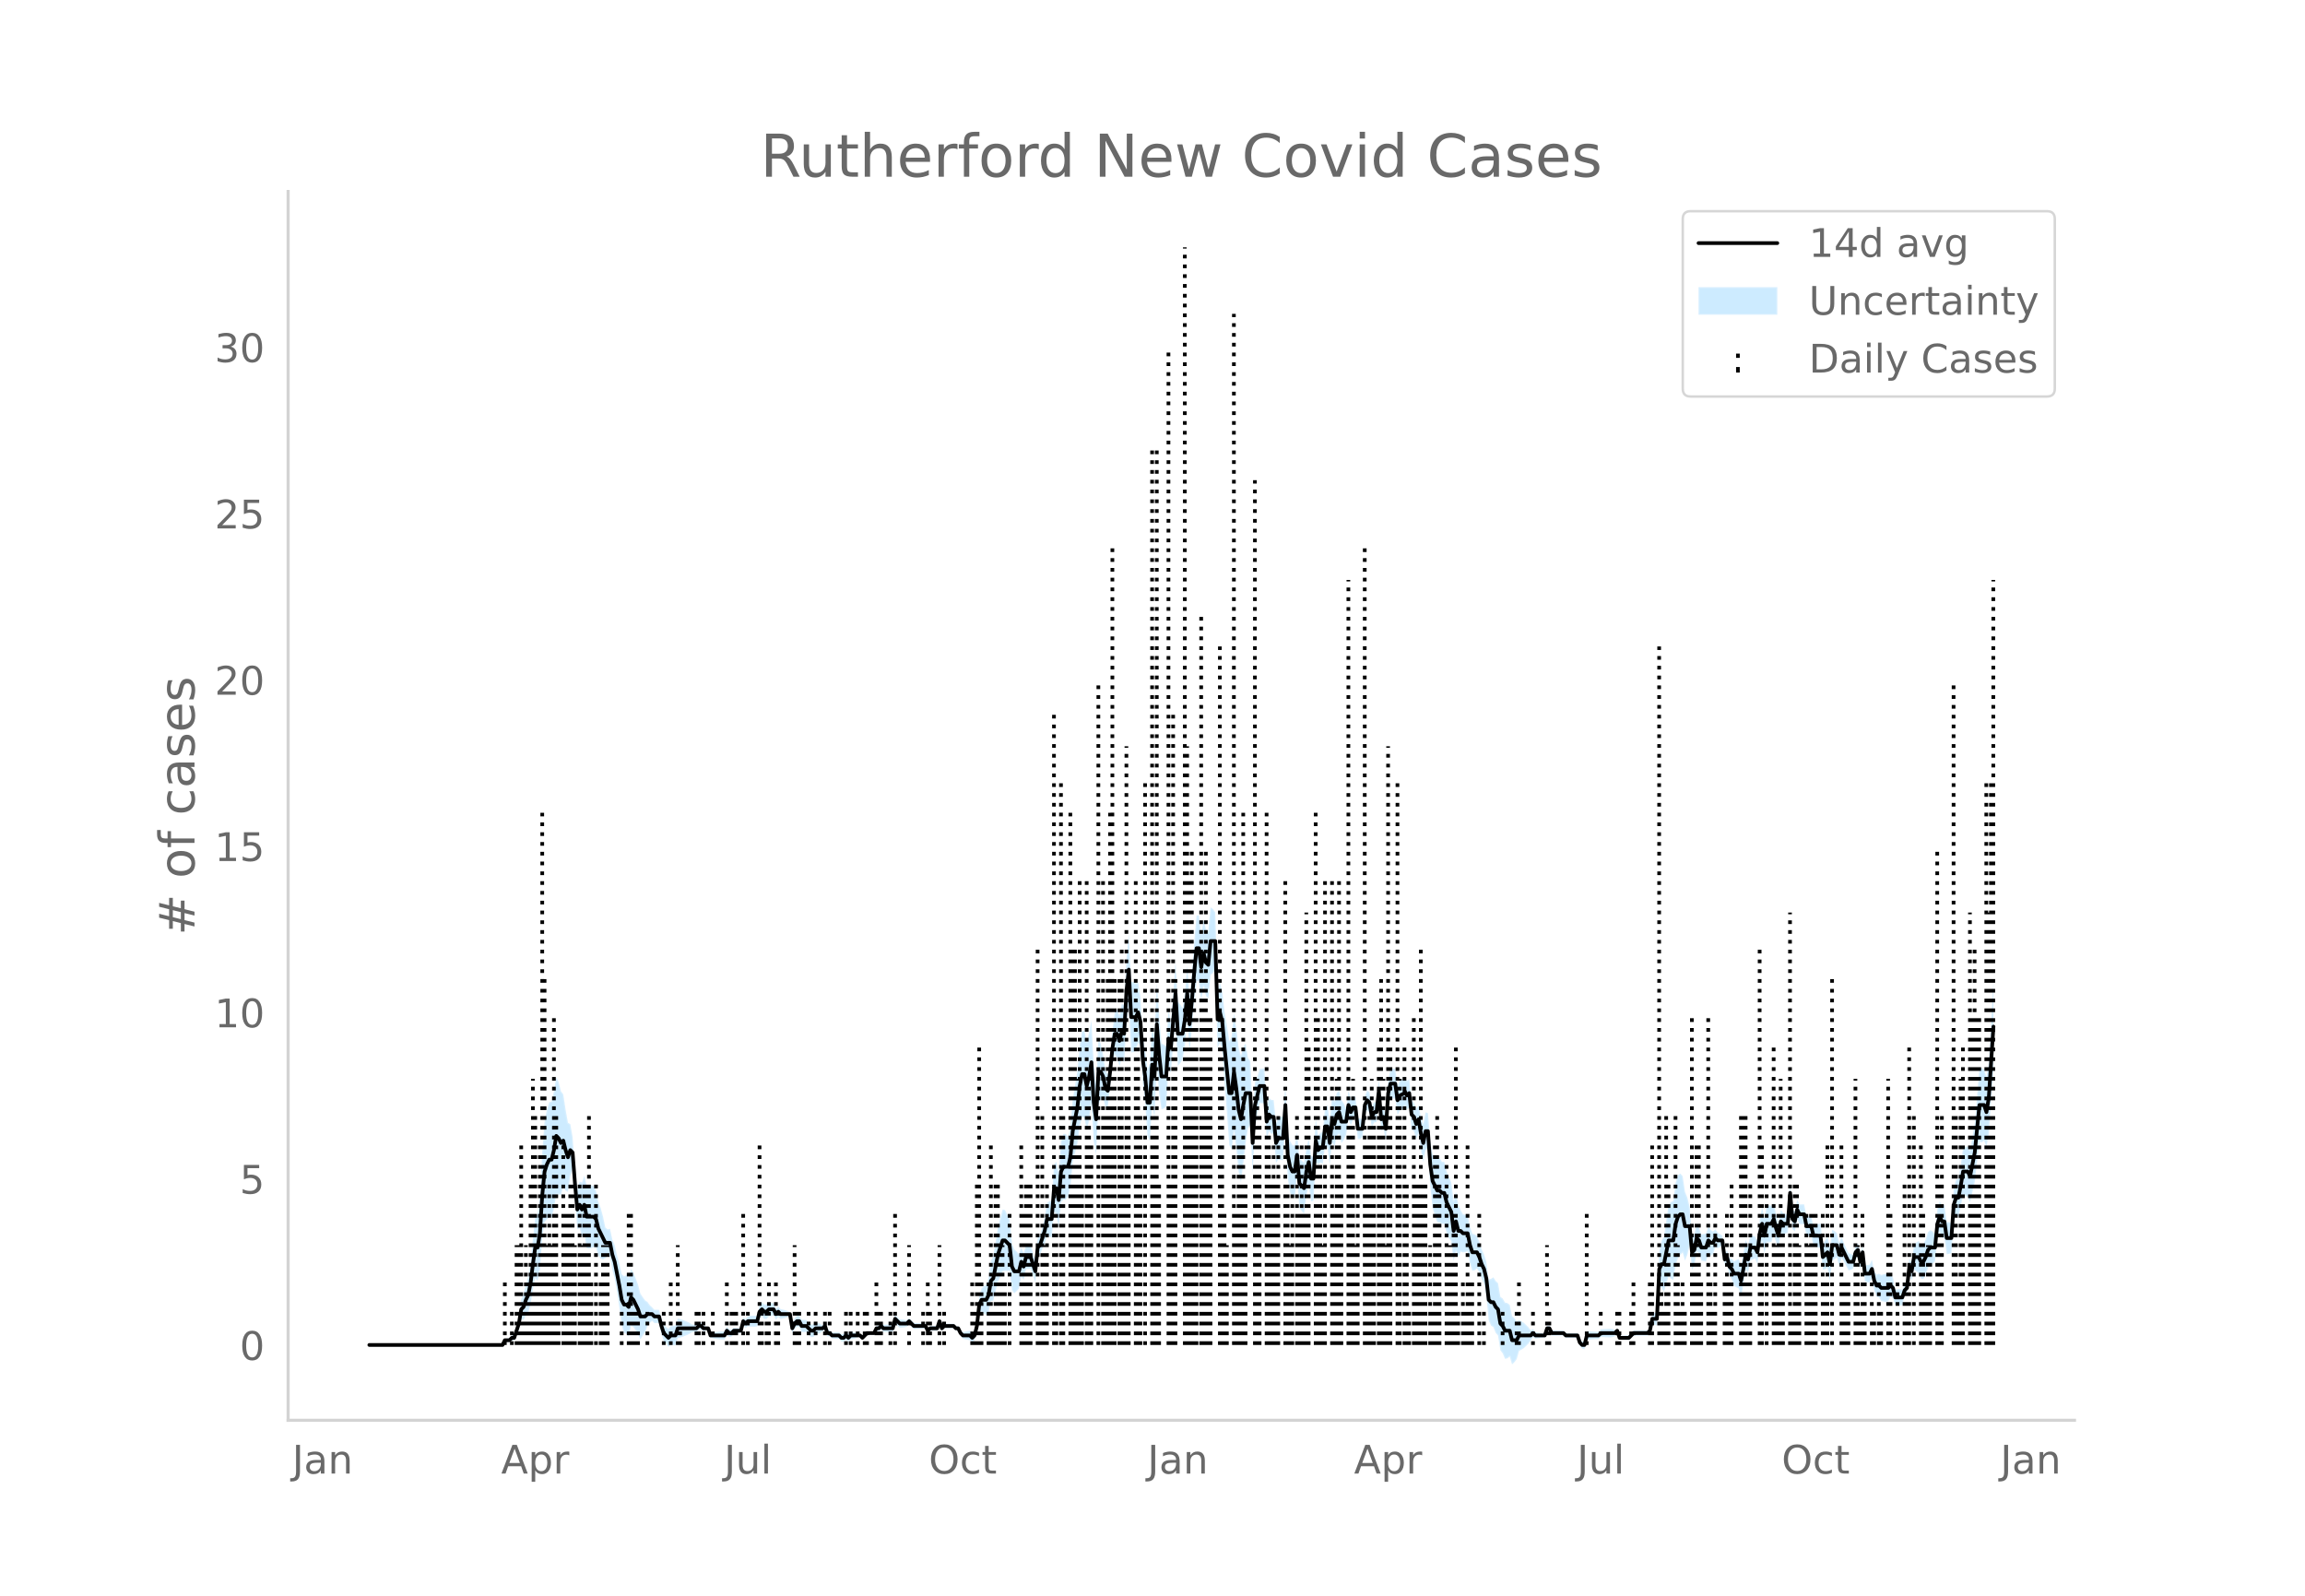 <svg height="864" viewBox="0 0 936 648" width="1248" xmlns="http://www.w3.org/2000/svg" xmlns:xlink="http://www.w3.org/1999/xlink"><defs><style>*{stroke-linecap:butt;stroke-linejoin:round}</style></defs><g id="figure_1"><path d="M0 648h936V0H0z" style="fill:#fff" id="patch_1"/><g id="axes_1"><path d="M117 576.72h725.4V77.76H117z" style="fill:none" id="patch_2"/><g id="PolyCollection_1"><defs><path d="M150.922-101.853H204.057l.95-1.413.948.185.95.12.948-.742.949.144.949-2.33.948-2.04.95-4.198.948.107.949-1.8.949-.994.949-3.628.949-5.922.948-4.74.95 1.272.948-4.455.949-12.722.949-6.774.949-1.105.949-.88.948.233.95-3.606.948-5.835.949.086.949.067.949-3.2.949 1.476.948.52.95-6.381.948-3.313.949 11.64.949 13.16.949-.376.949 3.368.948-1.052.95 5.825.948.176.949-.177.949-.397.949.068.949 3.248.948 1.342.95.348.948-.568.949-.802.949.27.949 5.27.949 3.555.948 5.519.95 6.176.948 7.36.949 3.009.949.412.949 1.004.949-4.243.948.484.95 1.427.948 1.402.949 2.132.949-1.434.949-1.311.949-2.55.948-1.325.95-.863.948.893.949.024.949-.024.949 4.228.949 3.076.948 1.115.95 1.228.948-.85.949.2.949.111.949-2.999.949-.23.948-.297.95-.386.948-.349.949-.456.949-.652.949-.08.948.02.95-.965.948-.202.95.775.948-.277.949-.534.949 3.428.948.277.95.19.948.135.949.095.949.062.949.032.949-1.968.948.92.95-.167.948-1.166.949-.089.949-.101.949-.118.949-3.195.948 1.184.95-.71.948.144.949.056.949-.028.949-.113.949-3.389.948-.63.95.989h.948l.949-.989.949-.17.949-.349.949 1.855.948-1.142.95.82.948-.18.949-.23.949-.303.949-.455.949 6.906.948-1.692.95-.864.948.061.949 2.056.949.021.949-.08.949 1.077.948.996.95.021.948-1.111.949-.238.949-.366.949-.6.949-.975.948 3.021.95-.068.948.916.949.111.949.045.949-.015.949 1.093.948.123.95-.946.948.964.949-1.065.949-.141.949-.194.949-.613.948-.079.95.902.948-.965.949-.859.949.081.949.065h.949l.948-1.661.95.207.948-.756.949 1.035.949.036.949.005.948-.025.95-.059.948-3.595.95 1.02.948.94.949-.073.949-.13.948-.204.95-.924.948.918.949.965.949-.059.949-.066.949-.074.948-.085.95-.098.948 1.997.949-.988.949.031.949.01.949-.01.948-2.784.95 2.753.948-1.028h3.796l.948.973.95.003.948 2.073.949 1.287.949.232.949.177.949.136.948.918.95-.912.948-3.86.949-7.164.949-.654.949.888.949.668.948-1.227.95-4.575.948-.124.949-3.835.949-3.722.949-2.034.949-2.31.948-.211.95.086.948-.117.949 7.923.949 1.222.949-.86.949-1.067.948-4.994.95 1.472.948-4.363.949-.118.949-.006.949 2.822.949 2.61.948-10 .95-1.09.948-2.48.949-1.92.949-3.611.949.686.949.304.948-10.462.95 1.104.948 5.173.949-10.243.949-.994.949.024.949-1.088.948-3.939.95-9.908.948-3.997.949-3.923.949-6.98.949-3.564.948.132.95 4.966.948-3.933.95-6.66.948 15.224.949 5.473.949-20.459.948-1.978.95-.516.948 3.402.95-.033.948-8.155.949-8.62.949-4.206.948 1.183.95 3.392.948-3.056.949 1.546.949-15.722.949-7.648.949 19.307.948-.177.95-.546.948-3.305.949 1.532.949 14.778.949 8.124.949 13.518.948 2.113.95-15.119.948 5.364.949-21.145.949 11.597.949 6.36.949-.403.948-.674.95-16.192.948 2.49.949-11.45.949-8.048.949 16.515.949-1.006.948-1.503.95-5.636.948-10.093.949 12.541.949-9.186.949-10.971.949-8.5.948-.021.95 7.867.948-5.91.949 4.005.949 1.27.949-9.741.949-.68.948-1.366.95 31.836.948-2.242.949 3.731.949 12.943.949 11.96.949 12.887.948 1.99.95-7.903.948 7.208.949 9.568.949 4.39.949-7.77.949-8.411.948-5.783.95-1.403.948 19.414.949-18.228.949-5.627.949-4.473.949.123.948.114.95 14.17.948-2.956.949 1.09.949-.062.949 11.823.949-1.42.948.274.95.06.948-14.008.949 21.291.949 5.859.949 2.276.948-.277.95-8.231.948 12.473.95 1.3.948 1.053.949-7.575.949-4.014.948 6.627.95-.291.948-15.523.949.799.949-.708.949.385.949-7.39.948.894.95 6.939.948-9.139.949 1.728.949-4.24.949-.87.949 3.716.948-1.278.95-2.072.948-6.293.949 2.44.949-2.377.949-.84.949 8.746.948.062.95-.825.948-9.368.949-1.609.949 1.2.949 5.785.949-1.998.948-.09.95-8.122.948 11.59.949-.938.949 5.088.949-14 .949-3.319.948.202.95-.104.948 6.76.949-1.88 1.898-.874v-1.107l.949 1.782.948-1.141.95 8.893.948.869.949 3.21.949-2.432.949 6.852.949 4.829.948-4.864.95-.315.948 15.206.949 8.673.949 3.197.949 2.614.949.205.948.497.95-.033.948 3.83.949 1.893.949 1.284.949 8.04.949-4.118.948 2.667.95-2.356.948.312.949-.177.949-.261.949 4.96.949 2.982.948-.233.95-.709.948 1.553.949 2.713.949 1.827.949 4.772.948 10.143.95 2.155.948.611.95 2.383.948 1.042.949 6.005.949 1.25.948 2.22.95-.2.948-.723.949 3.181.949-.89.949-1.256.949-3.358.948-.479.95-.588.948-.892.949-.931.949-1.299.949-1.348.949.625.948-.111.95-.142.948-.186.949-.123.949-2.677.949.063.949 1.927.948-.008.95-.012.948-.017.949-.023.949-.03.949.994h4.744l.949 3.142.949 1.214.949.276.948-3.899.95-.043.948-.048.949-.053.949-.057h.949l.949-.907.948.052.95.048.948.043.949.04.949-.12.949-.378.949-1.619.948 3.013.95.095.948.08.949.068.949.059.949-.965.949-.965h5.693l.949-.965.948-3.894.95.483.948.285.949-15.854.949.542.949 1.58.949-3.133.948-3.144.95 1.012.948.474.949-6.12.949-2.634.949-1.346.948-1.056.95 3.316.948-2.342.95-3.896.948 9.923.949-1.544.949-5.774.948.574.95 3.095.948.185.95.17.948-2.973.949.598.949-.674.948-2.919.95.557.948-.537.949-.775.949 8.234.949-.637.949 4.649.948 1.636.95 2.734.948.582.949.424.949 3.308.949-4.935.949-6.047.948 1.373.95-5.122.948-.326.949-.36.949 2.063.949-6.756.949-2.64.948 5.071.95-4.416.948.093.949-.21.949-2.795.949 3.004.949 2.51.948-6.368.95.74.948-.36.949-.539.949-11.895.949 10.485.949.966.948-4.901.95 1.97.948.02h.949l.949 4.905.949-.06.949-.381.948 4.307.95.348.948.296.949.253.949 8.805.949-.22.949-.535.948 5.212.95-8.111.948-.568.949-.802.949 3.682.949-3.356.949 1.348.948 1.81.95 1.843.948-.275.949-.518.949-3.87.949-.932.949 4.955.948-4.095.95 9.287.948.307.949.085.949-1.846.949 5.084.949 2.404.948.383.95 1.393.948.286.949.165.949-.339.949-1.79.948.65.95 2.83.948.14.95-.015.948-.174.949-3.844.949-1.211.948-7.422.95 2.449.948-4.508.949.87.949.626.949 2.204.949.215.948-1.7.95-2.88.948-1.153.949-.529.949-.966.949-9.347.949-2.614.948 2.467.95.024.948 6.63.949-.176.949-.234.949-12.9.949-2.357.948.266.95-4.037.948-4.603.949.55.949.015.949 2.238.949-4.135.948-4.032.95-8.114.948-8.212.949.286.949-.795.949 2.734.949-5.624.948-13.18.95-11.58v-37.127l-.95 17.364-.948 15.76-.95 5.954-.948-3.054-.949-.795-.949.286-.949 11.082-.949 11.18-.948 5.616-.95 5.512-.948-1.62-.949.015-.949.55-.949 6.973-.949 5.611-.948.266-.95 3.432-.948 14.112-.949-.234-.949-.176-.949-6.876-.949.024-.948-1.392-.95 3.174-.948 9.948-.949-.967-.949-.528-.949.777-.949 2.908-.948 2.158-.95.215-.948-1.655-.949.626-.949.87-.949 7.07-.949-1.41-.948 9.943-.95.718-.948 1.944-.949-.173-.949-.015-.949.14-.949-4.89-.948-1.277-.95.138-.948-.338-.949.164-.949.286-.949-.536-.948.383-.95-1.455-.948-4.563-.95 2.013-.948.085-.949.307-.949-8.078-.948 3.622-.95-4.692-.948.998-.95 3.848-.948-.519-.949-.274-.949-2.016-.948-2.05-.95-2.51-.948 2.432-.949-4.035-.949-.803-.949-.567-.949 7.324-.948-4.435-.95 1.395-.948 1.708-.949-8.56-.949.253-.949.296-.949.348-.948-3.41-.95-.381-.948-.06-.949-4.744h-.949l-.949.02-.949-1.888-.948 4.747-.95-.964-.948-10.74-.949 13.189-.949-.538-.949-.361-.949-1.19-.948 5.21-.95-3.279-.948-4.714-.949 1.063-.949-.209-.949.093-.949 5.231-.948-4.576-.95 5.078-.948 8.68-.949-1.796-.949-.36-.949-.326-.949 4.525-.948-2.485-.95 5.528-.948 4.713-.949-2.48-.949.424-.949.582-.949-1.125-.948-.293-.95-3.07-.948 1.293-.949-7.202-.949-.775-.949-.537-.949-1.372-.948.94-.95-.674-.948-1.332-.949 2.815-.949.17-.949.186-.949-2.694-.948-1.355-.95 3.873-.948.385-.949-11.3-.949-3.897-.949-2.341-.949-6.332-.948-1.055-.95.583-.948 3.155-.949 7.386-.949.473-.949 1.013-.948 6.503-.95 6.514-.948 1.58-.95 4.4-.948 24.666-.949.284-.949.483-.948 5.754-.95.964h-5.692l-.95.965-.948.965-.949.059-.949.068-.949.08-.949.095-.948-2.776-.95.31-.948-.377-.949-.12-.949.04-.949.043-.949.048-.948.052-.95 1.022h-.948l-.949-.057-.949-.053-.949-.048-.949-.043-.948 3.82-.95.274-.948-.715-.949-2.646h-4.745l-.948-.936-.949-.03-.949-.022-.949-.018-.949-.012-.948-.007-.95-1.932-.948.062-.949 3.112-.949-.123-.949-.186-.949-.142-.948-.111-.95-1.305-.948.582-.949-1.299-.949-.93-.949-.893-.949-.588-.948-.48-.95.502-.948-1.256-.949-.89-.949-4.537-.949-.723-.949-.2-.948-1.638-.95-.68-.948-5.572-.949-.887-.949-1.477-.949.611-.949.226-.948-7.223-.95-2.945-.948-2.032-.949-3.075-.949-2.306-.949-.71-.948-.233-.95-2.805-.948-4.688-.95-.261-.948-.177-.949-1.617-.949-2.356-.948-5.052-.95 3.6-.948-7.395-.95-2.575-.948-1.966-.949-3.888-.949-.033-.948-1.433-.95.205-.948-1.245-.949-.662-.949-4.833-.949-11.807-.949-.315-.948 4.784-.95-2.89-.948-4.723-.949 1.425-.949-2.577-.949-1.061-.949-8.471-.948.788-.95-2.077v.822l-1.897 1.055-.949 1.98-.949-6.746-.949-.104-.948.201-.95 4.4-.948 14.941-.949-4.559-.949.992-.949-11.564-.949 9.243-.948-.09-.95 1.86-.948-5.79-.949-.73-.949 2.25-.949 9.926-.949-.825-.948.062-.95-8.619-.948-.84-.949 1.481-.949-3.347-.949 7.212-.949-2.072-.948-1.277-.95-4.002-.948 1.059-.949 3.478-.949-2.131-.949 10.156-.949-6.567-.948.895-.95 9.974-.948.385-.949 1.222-.949-6.92-.949 15.349-.949-.291-.948-6.879-.95 3.703-.948 5.932-.949-.876-.949-.63-.949-10.68-.949 5.274-.948-.276-.95-1.583-.948-3.789-.949-19.227-.949 13.004-.949.06-.948.274-.95 2.44-.948-9.402-.95-.062-.948-.84-.949 2.832-.949-14.77-.948.113-.95.123-.948 3.244-.95 2.092-.948 12.643-.949-21.104-.949-1.404-.948-5.782-.95 1.235-.948 3.808-.949-3.329-.949-7.797-.949-6.298-.949 9.462-.948 1.99-.95-6.408-.948-5.404-.949-8.282-.949-3.987-.949 3.546-.949-31.836-.948-1.366-.95-.68-.948 9.554-.949-.66-.949-3.712-.949 5.667-.949-7.57-.948-.02-.95 10.794-.948 12.183-.949 10.108-.949-12.541-.949 11.13-.949 5.942-.948-1.503-.95-1.006-.948-16.287-.949 13.176-.949 11.705-.949-5.228-.949 14.68-.948-.675-.95-.403-.948-11.005-.949-13.486-.949 21.303-.949-4.284-.949 15.753-.948 2.113-.95-7.706-.948-5.382-.949-16.094-.949-6.186-.949.554-.949-.546-.948-.177-.95-19.282-.948 9.717-.949 19.008-.949-.383-.949 4.662-.949-2.397-.948 1.184-.95 7.37-.948 10.675-.949 7.28-.949-1.962-.949-6.245-.949-4.375-.948-1.978-.95 18.13-.948-8.033-.949-17.577-.949 4.917-.949 3.785-.949-4.682-.948.133-.95 6.083-.948 10.385-.949 5.725-.949 5.65-.949 11.316-.948 3.78-.95-1.09-.948.024-.95 2.866-.948 12.91-.949-4.474-.949 1.103-.948 14.622-.95.304-.948.686-.949 6.036-.949 3.868-.949 3.31-.949.838-.948 9.295-.95-3.178-.948-2.966-.949-.006-.949-.118-.949 3.354-.949-2.387-.948 2.724-.95-1.067-.948-.86-.949-2.637-.949-9.442-.949-2.046-.949-1.844-.948-.21-.95 3.478-.948 3.754-.949 5.926-.949 5.812-.949 1.805-.949 7.002-.948 2.632-.95.668-.948.888-.949 3.205-.949 10.2-.949 3.86-.949 1.017-.948-1.012-.95.136-.948.177-.949.232-.949-.642-.949-1.786-.949.003-.948-.956h-3.796l-.949.9-.949-3.035-.948 3.004-.95-.01-.948.01-.949.032-.949.94-.949-1.861-.949-.098-.948-.085-.95-.074-.948-.066-.949-.059-.949-.964-.949-1.011-.949 1.005-.948-.204-.95-.13-.948-.073-.949-.989-.949-.91-.949 4.122-.949-.058-.948-.026-.95.005-.948.037-.949-.895-.949 1.174-.949.207-.948 2.197h-.95l-.948.065-.95.081-.948 1.071-.949.965-.949-1.028-.948-.078-.95-.614-.948-.194-.949-.14-.949.863-.949-.965-.949.984-.948.123-.95-.837-.948-.015-.949.045-.949.111-.949-1.013-.949-.068-.948-2.767-.95.954-.948-.6-.949-.366-.949-.238-.949.818-.949.02-.948-.932-.95-.853-.948-.08-.949.021-.949-1.803-.949.062-.949 1.065-.948 2.166-.95-4.67-.948-.455-.949-.304-.949-.229-.949-.18-.949-1.11-.948.788-.95-2.004-.948-.349-.949-.17-.949.94h-.949l-.949-.94-.948 1.299-.95 4.33-.948-.114-.949-.027-.949.055-.949.144-.949 1.22-.948-.746-.95 4.523-.948-.118-.949-.101-.949-.089-.949.764-.949-.168-.948-1.009-.95 1.891-.948.032-.949.062-.949.095-.949.135-.949.19-.948.277-.95-2.36-.948-.534-.949-.278-.949-1.154-.949-.202-.949.965-.948.02-.95-.08-.948-.653-.949-.456-.949-.348-.949-.386-.948-.298-.95-.23-.948 2.79-.95.111-.948.201-.949 1.078-.949-.701-.948-.815-.95-2.712-.948-3.49-.95-.023-.948.023-.949-1.037-.949-.862-.948-1.326-.95-.62-.948-1.31-.949-1.434-.949-3.657-.949-2.457-.949-2.432-.948-1.445-.95 3.474-.948-.925-.949.412-.949-.85-.949-4.217-.949-3.471-.948-4.128-.95-2.233-.948-4.379-.949.271-.949-.802-.949-4.427-.949-3.512-.948-2.516-.95-4.47-.948-1.862-.949-.396-.949-.177-.949.176-.949-3.822-.948 2.806-.95-.491-.948 3.484-.949-8.064-.949-13.444-.949-5.242-.949-.593-.948-5.268-.95-6.243-.948-1.27-.949-3.792-.949-1.844-.949 5.742-.949 4.112-.948.233-.95 2.98-.948 4.682-.949 12.521-.949 18.15-.949 7.121-.949 1.272-.948 8.767-.95 9.513-.948 6.02-.949 2.865-.949 3.988-.949 2.037-.949 7.378-.948 3.75-.95 3.457-.948.145-.949 1.186-.949.121-.949.185-.949 2.445H150.922z" id="m14b472ce93" style="stroke:#fff;stroke-opacity:.2"/></defs><g clip-path="url(#p5278993212)"><use style="fill:#089fff;fill-opacity:.2;stroke:#fff;stroke-opacity:.2" xlink:href="#m14b472ce93" y="648"/></g></g><g id="LineCollection_1"><path clip-path="url(#p5278993212)" d="M205.006 546.147v-27.012M207.853 546.147v-13.506M209.75 546.147V505.63M210.7 546.147V505.63M211.648 546.147V465.11M212.597 546.147v-13.506M213.546 546.147V505.63M214.495 546.147v-27.012M215.444 546.147v-67.531M216.393 546.147v-108.05M217.341 546.147v-94.544M218.29 546.147v-27.012M219.24 546.147V465.11M220.188 546.147v-216.1M221.137 546.147V397.578M222.086 546.147V505.63M223.035 546.147v-67.531M223.983 546.147V505.63M224.932 546.147V411.085M225.881 546.147v-94.544M226.83 546.147v-27.012M228.728 546.147V465.11M229.677 546.147v-54.025M230.625 546.147v-54.025M231.574 546.147v-67.531M232.523 546.147v-67.531M233.472 546.147V505.63M235.37 546.147v-67.531M236.319 546.147V505.63M237.267 546.147v-67.531M238.216 546.147v-67.531M239.165 546.147v-94.544M240.114 546.147v-27.012M242.012 546.147v-67.531M243.91 546.147v-27.012M244.858 546.147V505.63M245.807 546.147V505.63M246.756 546.147V505.63M252.45 546.147v-13.506M255.296 546.147v-54.025M256.245 546.147v-54.025M257.193 546.147v-13.506M258.142 546.147v-13.506M259.091 546.147v-13.506M262.887 546.147v-13.506M269.529 546.147v-13.506M272.375 546.147v-27.012M275.222 546.147V505.63M276.17 546.147v-13.506M282.812 546.147v-13.506M283.761 546.147v-13.506M285.66 546.147v-13.506M289.454 546.147v-13.506M295.148 546.147v-27.012M297.045 546.147v-13.506M297.994 546.147v-13.506M298.943 546.147v-13.506M301.79 546.147v-54.025M303.687 546.147v-13.506M308.432 546.147V465.11M309.38 546.147v-13.506M311.278 546.147v-13.506M312.227 546.147v-27.012M315.074 546.147v-27.012M316.022 546.147v-13.506M322.664 546.147V505.63M323.613 546.147v-13.506M324.562 546.147v-13.506M328.358 546.147v-13.506M331.204 546.147v-13.506M335 546.147v-13.506M336.897 546.147v-13.506M343.54 546.147v-13.506M345.437 546.147v-13.506M348.284 546.147v-13.506M351.13 546.147v-13.506M352.079 546.147v-13.506M355.874 546.147v-27.012M356.823 546.147v-13.506M357.772 546.147v-13.506M361.567 546.147v-13.506M363.465 546.147v-54.025M369.158 546.147V505.63M374.851 546.147v-13.506M376.75 546.147v-27.012M377.698 546.147v-13.506M381.493 546.147V505.63M383.391 546.147v-13.506M394.777 546.147v-27.012M395.726 546.147v-13.506M396.675 546.147v-67.531M397.624 546.147V424.591M398.573 546.147v-27.012M401.42 546.147v-27.012M402.368 546.147V465.11M403.317 546.147v-13.506M404.266 546.147v-67.531M405.215 546.147v-67.531M406.164 546.147V505.63M407.113 546.147V505.63M408.061 546.147v-27.012M409.96 546.147v-54.025M414.703 546.147V465.11M415.652 546.147v-54.025M416.601 546.147v-67.531M417.55 546.147v-67.531M418.499 546.147v-67.531M421.345 546.147V384.072M422.294 546.147v-13.506M423.243 546.147v-94.544M424.192 546.147V505.63M425.14 546.147v-67.531M427.987 546.147V289.528M428.936 546.147v-54.025M430.834 546.147V316.541M431.783 546.147v-94.544M434.63 546.147v-216.1M435.578 546.147V384.072M436.527 546.147V384.072M437.476 546.147v-108.05M438.425 546.147V357.06M439.374 546.147v-67.531M441.271 546.147V357.06M442.22 546.147v-108.05M443.17 546.147V465.11M446.016 546.147V276.022M447.913 546.147V357.06M448.862 546.147v-94.544M449.811 546.147V397.578M450.76 546.147v-216.1M451.709 546.147v-324.15M452.658 546.147V397.578M454.555 546.147V397.578M455.504 546.147V384.072M456.453 546.147v-67.531M457.402 546.147V303.034M458.35 546.147V424.591M461.197 546.147V357.06M462.146 546.147V424.591M463.095 546.147v-94.544M464.993 546.147V316.541M467.84 546.147v-364.67M468.788 546.147v-94.544M469.737 546.147v-364.67M470.686 546.147v-67.531M474.481 546.147V140.96M475.43 546.147v-67.531M476.379 546.147V289.528M477.328 546.147V397.578M481.123 546.147V100.44M482.072 546.147V303.034M483.021 546.147V357.06M483.97 546.147V343.553M484.919 546.147V384.072M485.868 546.147V411.085M487.765 546.147V249.01M488.714 546.147V397.578M489.663 546.147V343.553M490.612 546.147V411.085M491.56 546.147V411.085M495.356 546.147V262.515M496.305 546.147V411.085M497.254 546.147v-54.025M498.203 546.147V505.63M501.05 546.147V127.453M501.998 546.147v-54.025M502.947 546.147V465.11M503.896 546.147V465.11M504.845 546.147v-216.1M505.794 546.147v-67.531M509.589 546.147V194.984M510.538 546.147v-108.05M511.487 546.147v-94.544M514.333 546.147v-216.1M515.282 546.147v-94.544M516.23 546.147v-67.531M517.18 546.147V465.11M518.129 546.147v-67.531M519.078 546.147v-94.544M521.924 546.147V357.06M522.873 546.147v-67.531M523.822 546.147V505.63M524.77 546.147v-67.531M526.668 546.147v-94.544M527.617 546.147v-54.025M528.566 546.147V465.11M529.515 546.147v-54.025M530.464 546.147V370.566M531.413 546.147V424.591M534.26 546.147v-216.1M535.208 546.147V411.085M536.157 546.147V465.11M537.106 546.147V505.63M538.055 546.147V357.06M540.901 546.147V357.06M541.85 546.147v-54.025M542.799 546.147v-108.05M543.748 546.147V357.06M544.697 546.147v-67.531M547.543 546.147V235.503M548.492 546.147v-94.544M549.44 546.147v-108.05M550.39 546.147V505.63M551.339 546.147v-67.531M554.185 546.147v-324.15M555.134 546.147V465.11M556.083 546.147v-94.544M557.032 546.147v-108.05M557.98 546.147v-94.544M559.878 546.147V424.591M560.827 546.147V397.578M561.776 546.147v-108.05M562.725 546.147V505.63M563.674 546.147V303.034M564.623 546.147V424.591M567.47 546.147V316.541M568.418 546.147v-108.05M570.316 546.147v-108.05M570.316 546.147V424.591M571.265 546.147v-67.531M572.213 546.147v-13.506M574.111 546.147V411.085M575.06 546.147v-67.531M576.009 546.147v-67.531M576.958 546.147V384.072M577.907 546.147v-67.531M578.855 546.147v-67.531M580.753 546.147V505.63M581.702 546.147v-13.506M582.65 546.147V465.11M583.6 546.147v-94.544M584.549 546.147v-67.531M587.395 546.147V465.11M588.344 546.147V505.63M589.293 546.147V505.63M590.242 546.147v-54.025M591.19 546.147V424.591M592.14 546.147v-13.506M594.037 546.147v-27.012M594.986 546.147v-13.506M595.935 546.147V465.11M596.884 546.147v-27.012M597.833 546.147v-27.012M600.68 546.147v-54.025M602.577 546.147v-13.506M610.168 546.147v-13.506M615.86 546.147v-13.506M616.81 546.147v-27.012M622.503 546.147v-13.506M628.196 546.147V505.63M629.145 546.147v-13.506M644.326 546.147v-54.025M650.02 546.147v-13.506M656.662 546.147v-13.506M657.61 546.147v-13.506M662.355 546.147v-13.506M663.304 546.147v-27.012M669.946 546.147v-27.012M670.894 546.147V465.11M673.74 546.147V262.515M674.69 546.147v-27.012M675.639 546.147v-13.506M676.588 546.147v-94.544M677.536 546.147v-67.531M680.383 546.147v-94.544M681.332 546.147V505.63M682.28 546.147v-13.506M683.23 546.147v-27.012M684.178 546.147v-13.506M687.025 546.147V411.085M687.974 546.147V505.63M688.923 546.147V465.11M689.871 546.147V465.11M690.82 546.147v-27.012M693.667 546.147V411.085M694.616 546.147v-27.012M695.565 546.147v-13.506M696.513 546.147v-54.025M700.309 546.147v-27.012M701.258 546.147v-54.025M702.207 546.147v-27.012M703.155 546.147v-67.531M706.95 546.147v-94.544M707.9 546.147v-94.544M708.849 546.147v-94.544M709.797 546.147v-27.012M710.746 546.147v-67.531M714.542 546.147V384.072M715.49 546.147V465.11M717.388 546.147v-67.531M720.235 546.147V424.591M721.184 546.147V505.63M722.133 546.147v-54.025M723.081 546.147v-108.05M724.03 546.147v-54.025M726.877 546.147V370.566M727.826 546.147v-13.506M728.775 546.147v-67.531M729.723 546.147v-67.531M730.672 546.147V505.63M733.519 546.147v-54.025M734.468 546.147V505.63M735.417 546.147v-54.025M736.365 546.147v-54.025M737.314 546.147v-54.025M740.16 546.147v-54.025M741.11 546.147v-27.012M742.059 546.147V465.11M743.956 546.147V397.578M747.752 546.147V465.11M748.7 546.147v-27.012M749.65 546.147v-27.012M750.598 546.147v-27.012M753.445 546.147v-108.05M754.394 546.147V505.63M755.343 546.147v-13.506M756.291 546.147v-54.025M757.24 546.147v-27.012M760.087 546.147v-27.012M761.036 546.147v-13.506M762.933 546.147v-27.012M763.882 546.147v-13.506M766.729 546.147v-108.05M767.678 546.147v-54.025M770.524 546.147v-27.012M773.37 546.147v-67.531M774.32 546.147v-27.012M775.268 546.147V424.591M777.166 546.147v-94.544M780.013 546.147V465.11M780.962 546.147v-54.025M781.91 546.147v-27.012M782.86 546.147V505.63M783.808 546.147V505.63M786.655 546.147V343.553M787.604 546.147v-67.531M788.552 546.147v-94.544M793.297 546.147V276.022M794.246 546.147v-94.544M795.194 546.147v-27.012M796.143 546.147v-108.05M797.092 546.147V424.591M799.939 546.147V370.566M800.888 546.147V411.085M801.836 546.147V384.072M802.785 546.147V411.085M803.734 546.147V411.085M806.58 546.147V316.541M807.53 546.147V370.566M808.478 546.147V316.541M809.427 546.147V235.503" style="fill:none;stroke:#000;stroke-dasharray:1.5,2.475;stroke-dashoffset:0;stroke-width:1.5"/></g><path clip-path="url(#p5278993212)" d="M149.973 546.147h54.084l.95-1.929h1.897l.949-.965h.949l1.897-5.788.95-5.789.948-.964.949-2.895.949-1.929.949-4.824.949-7.718.948-6.753h.95l.948-5.788.949-15.436.949-9.647.949-2.894.949-1.93h.948l.95-3.859.948-5.788.949.965.949 1.929.949-.965.949 3.86.948 2.893.95-2.894.948.965.949 12.541.949 10.613.949-1.93.949 1.93.948-1.93.95 4.824h2.846l.949.965.949 3.858 2.846 5.789h1.898l.949 4.824.949 2.894 1.897 9.647.95 5.788.948 1.93h.949l.949.965.949-3.86.948.965 1.898 3.86.949 2.894h1.898l.949-.965h1.897l.95.965h1.897l.949 3.859.949 2.894 1.897 1.93.95-.965h1.897l.949-2.895h7.59l.95-.964h.948l.95.964h1.897l.949 2.895h5.693l.949-1.93.948.965h.95l.948-.965h2.847l.949-3.859.948.965.95-.965h3.795l.949-3.859.948-.965.95.965h.948l.949-.965h1.898l.949 1.93.948-.965.95.965h3.795l.949 5.788.948-1.93.95-.964h.948l.949 1.93h1.898l1.897 1.929h.95l.948-.965h2.847l.949-.964.948 2.894h.95l.948.965h2.847l.949.964h.948l.95-.964.948.964.949-.964h3.795l.95.964 1.897-1.93h2.847l.948-1.929h.95l.948-.964.949.964h3.795l.95-3.859 1.897 1.93h2.846l.95-.965 1.897 1.93h4.744l.95 1.929.948-.965h2.847l.948-2.894.95 2.894.948-.964h3.796l.948.964h.95l.948 1.93.949.965h2.847l.948.964.95-.964.948-3.86.949-8.682.949-1.93h1.898l.948-1.929.95-5.788.948-.965 1.898-9.647 1.898-5.789h.948l1.898 1.93.949 8.682.949 1.93h1.898l.948-3.86.95 1.93.948-3.859h1.898l1.898 5.789.948-9.648.95-.964 1.897-5.789.949-4.823h1.898l.948-12.542h.95l.948 4.824.949-11.577.949-1.93h1.898l.948-3.859.95-10.612 1.897-9.647.949-8.683.949-4.823h.948l.95 4.823.948-3.859.95-5.788.948 16.4.949 6.754.949-19.295h.948l.95 1.93.948 4.823.95.965.948-7.718.949-9.647.949-5.789h.948l.95 2.894.948-3.859.949.965.949-17.365.949-8.683.949 19.295h1.897l.95-1.93.948 3.86.949 15.435.949 6.753.949 10.613h.948l.95-15.436.948 4.823.949-21.224.949 12.542.949 8.682h1.897l.95-15.435.948 3.859 1.898-22.19.949 16.401h1.897l.95-5.788.948-10.612.949 12.541.949-9.647.949-11.577.949-9.647h.948l.95 7.718.948-5.789.949 3.86.949.964.949-9.647h1.897l.95 31.836.948-2.894.949 3.859.949 10.612 1.898 18.33h.948l.95-8.683.948 6.753.949 8.683.949 3.859.949-5.789.949-4.823h1.897l.95 20.259.948-15.436 1.898-7.718h1.897l.95 14.471.948-2.894.949.965h.949l.949 10.612.949-1.93h1.897l.95-13.506.948 20.26.949 4.823.949 1.93h.948l.95-6.753.948 11.576 1.898 1.93.949-6.753.949-3.86.948 6.754h.95l.948-15.436.949 3.86.949-.966h.949l.949-8.682h.948l.95 6.753.948-9.647.949 1.93.949-3.86.949-.965.949 3.86h1.897l.95-6.754.948 2.894.949-1.929h.949l.949 8.683h1.897l.95-9.648.948-1.93.949.966.949 5.788.949-1.93h.948l.95-8.682.948 11.577.949-.965.949 4.824.949-14.471.949-3.86h1.897l.95 6.754.948-1.93 1.898-.964v-.965l.949 1.93.948-.965.95 8.682.948.965.949 2.894.949-1.93.949 5.79.949 3.858.948-4.824h.95l.948 13.507.949 6.753 1.898 3.859h.949l.948.964h.95l.948 3.86 1.898 3.858.949 7.718.949-3.859.948 3.86h.95l.948.964h1.898l.949 4.824.949 2.894h1.897l.95 1.93.948 2.893.949 1.93.949 3.859.948 8.682.95.965h.948l.95 1.93.948.964.949 5.789.949.965.948 1.929h1.898l.949 3.859h1.898l.949-1.93h4.744l.949-.964.949.965h3.795l.949-2.895h.949l.949 1.93h4.744l.949.965h4.744l.949 2.894.949.964h.949l.948-3.858h4.745l.949-.965h5.693l.949-.965.948 2.894h3.796l1.898-1.93h5.693l.949-.964.948-4.824h1.898l.949-20.26.949-1.929h.949l1.897-9.647h1.898l.949-6.753.949-2.894.949-.965h.948l.95 4.824h1.897l.949 10.612.949-.965.949-4.824.948.965.95 2.894h1.897l.949-2.894.949.965h.949l.948-1.93.95.965h1.897l.949 7.718.949-.965.949 3.86.948.964.95 1.93h1.897l.949 2.894.949-4.824.949-5.788.948 1.929.95-4.824h1.897l.949 1.93.949-7.718.949-3.859.948 4.824.95-4.824h1.897l.949-1.93.949 3.86.949 2.894.948-5.789.95.965h1.897l.949-12.542.949 10.613.949.964.948-4.823.95 1.929h1.897l.949 4.824h1.898l.948 3.859h2.847l.949 8.682 1.898-1.93.948 4.824.95-7.717h1.897l.949 3.859.949-2.895 2.846 5.789h1.898l.949-3.86.949-.964.949 4.824.948-3.86.95 8.683h1.897l.949-1.93.949 4.825.949 1.93h.948l.95.964h2.846l.949-.965.948.965.95 3.859h2.846l.949-2.894.949-.965.948-8.683.95 1.93.948-5.789h1.898l.949 1.93h.949l.948-1.93.95-2.894.948-.965h1.898l.949-9.647.949-2.894.948 1.93h.95l.948 6.752h1.898l.949-13.506.949-2.894h.948l.95-4.824.948-5.788h1.898l.949 1.93 1.897-9.648 1.898-19.295h1.898l.949 2.894.949-5.788 1.897-28.942h0" style="fill:none;stroke:#000;stroke-linecap:round;stroke-width:1.5" id="line2d_1"/><path d="M117 576.72V77.76" style="fill:none;stroke:#d3d3d3;stroke-linecap:square;stroke-linejoin:miter;stroke-width:1.25" id="patch_3"/><path d="M117 576.72h725.4" style="fill:none;stroke:#d3d3d3;stroke-linecap:square;stroke-linejoin:miter;stroke-width:1.25" id="patch_4"/><g id="matplotlib.axis_1"><g id="xtick_1"><g style="fill:#696969" transform="matrix(.16 0 0 -.16 118.663 598.378)" id="text_1"><defs><path d="M9.813 72.906h9.859V5.078q0-13.187-5-19.14-5-5.954-16.094-5.954h-3.75v8.297h3.078q6.531 0 9.219 3.672Q9.813-4.39 9.813 5.078z" id="DejaVuSans-74"/><path d="M34.281 27.484q-10.89 0-15.093-2.484-4.204-2.484-4.204-8.5 0-4.781 3.157-7.594 3.156-2.797 8.562-2.797 7.485 0 12 5.297 4.516 5.297 4.516 14.078v2zm17.922 3.72V0H43.22v8.297Q40.14 3.328 35.547.953q-4.594-2.375-11.234-2.375-8.391 0-13.36 4.719Q6 8.016 6 15.922q0 9.219 6.172 13.906 6.187 4.688 18.437 4.688h12.61v.89q0 6.203-4.078 9.594-4.078 3.39-11.453 3.39-4.688 0-9.141-1.124-4.438-1.125-8.531-3.375v8.312q4.921 1.906 9.562 2.844 4.64.953 9.031.953 11.875 0 17.735-6.156 5.86-6.14 5.86-18.64z" id="DejaVuSans-97"/><path d="M54.89 33.016V0h-8.984v32.719q0 7.765-3.031 11.61-3.031 3.858-9.078 3.858-7.281 0-11.484-4.64-4.204-4.625-4.204-12.64V0H9.08v54.688h9.03v-8.5q3.235 4.937 7.594 7.374Q30.078 56 35.797 56q9.422 0 14.25-5.828 4.844-5.828 4.844-17.156z" id="DejaVuSans-110"/></defs><use xlink:href="#DejaVuSans-74"/><use x="29.492" xlink:href="#DejaVuSans-97"/><use x="90.771" xlink:href="#DejaVuSans-110"/></g></g><g id="xtick_2"><g style="fill:#696969" transform="matrix(.16 0 0 -.16 203.501 598.378)" id="text_2"><defs><path d="M34.188 63.188 20.797 26.906h26.812zm-5.579 9.718h11.188L67.578 0h-10.25l-6.64 18.703h-32.86L11.188 0H.78z" id="DejaVuSans-65"/><path d="M18.11 8.203v-29H9.077v75.484h9.031v-8.296q2.844 4.875 7.157 7.234Q29.594 56 35.594 56q9.968 0 16.187-7.906 6.235-7.907 6.235-20.797T51.78 6.484q-6.218-7.906-16.187-7.906-6 0-10.328 2.375-4.313 2.375-7.157 7.25zm30.578 19.094q0 9.906-4.079 15.547-4.078 5.64-11.203 5.64-7.14 0-11.218-5.64-4.079-5.64-4.079-15.547 0-9.906 4.078-15.547 4.079-5.64 11.22-5.64 7.124 0 11.202 5.64t4.078 15.547z" id="DejaVuSans-112"/><path d="M41.11 46.297q-1.516.875-3.297 1.281Q36.03 48 33.89 48q-7.625 0-11.703-4.953-4.079-4.953-4.079-14.234V0H9.08v54.688h9.03v-8.5q2.844 4.984 7.375 7.39Q30.031 56 36.531 56q.922 0 2.047-.125 1.125-.11 2.484-.36z" id="DejaVuSans-114"/></defs><use xlink:href="#DejaVuSans-65"/><use x="68.408" xlink:href="#DejaVuSans-112"/><use x="131.885" xlink:href="#DejaVuSans-114"/></g></g><g id="xtick_3"><g style="fill:#696969" transform="matrix(.16 0 0 -.16 294.035 598.378)" id="text_3"><defs><path d="M8.5 21.578v33.11h8.984V21.922q0-7.766 3.016-11.656 3.031-3.875 9.094-3.875 7.265 0 11.484 4.64 4.234 4.64 4.234 12.656v31h8.985V0h-8.984v8.406Q42.047 3.422 37.718 1q-4.313-2.422-10.032-2.422-9.421 0-14.312 5.86Q8.5 10.296 8.5 21.578zM31.11 56z" id="DejaVuSans-117"/><path d="M9.422 75.984h8.984V0H9.422z" id="DejaVuSans-108"/></defs><use xlink:href="#DejaVuSans-74"/><use x="29.492" xlink:href="#DejaVuSans-117"/><use x="92.871" xlink:href="#DejaVuSans-108"/></g></g><g id="xtick_4"><g style="fill:#696969" transform="matrix(.16 0 0 -.16 377.15 598.378)" id="text_4"><defs><path d="M39.406 66.219q-10.75 0-17.078-8.016-6.312-8-6.312-21.828 0-13.766 6.312-21.781 6.328-8 17.078-8 10.735 0 17.016 8 6.281 8.015 6.281 21.781 0 13.828-6.281 21.828-6.281 8.016-17.016 8.016zm0 8q15.328 0 24.5-10.281 9.188-10.282 9.188-27.563 0-17.234-9.188-27.516-9.172-10.28-24.5-10.28-15.375 0-24.593 10.25-9.204 10.265-9.204 27.546t9.204 27.563q9.218 10.28 24.593 10.28z" id="DejaVuSans-79"/><path d="M48.781 52.594v-8.407q-3.812 2.11-7.64 3.157-3.828 1.047-7.735 1.047-8.75 0-13.593-5.547-4.829-5.532-4.829-15.547 0-10.016 4.829-15.563 4.843-5.53 13.593-5.53 3.907 0 7.735 1.046 3.828 1.047 7.64 3.156V2.094Q45.016.344 40.984-.531q-4.015-.89-8.562-.89-12.36 0-19.64 7.765-7.266 7.765-7.266 20.953 0 13.375 7.343 21.031Q20.22 56 33.016 56q4.14 0 8.093-.86 3.953-.843 7.672-2.546z" id="DejaVuSans-99"/><path d="M18.313 70.219V54.688h18.5v-6.985h-18.5V18.016q0-6.688 1.828-8.594 1.828-1.906 7.453-1.906h9.218V0h-9.218q-10.407 0-14.36 3.875-3.953 3.89-3.953 14.14v29.688H2.687v6.984h6.594V70.22z" id="DejaVuSans-116"/></defs><use xlink:href="#DejaVuSans-79"/><use x="78.711" xlink:href="#DejaVuSans-99"/><use x="133.691" xlink:href="#DejaVuSans-116"/></g></g><g id="xtick_5"><g style="fill:#696969" transform="matrix(.16 0 0 -.16 465.944 598.378)" id="text_5"><use xlink:href="#DejaVuSans-74"/><use x="29.492" xlink:href="#DejaVuSans-97"/><use x="90.771" xlink:href="#DejaVuSans-110"/></g></g><g id="xtick_6"><g style="fill:#696969" transform="matrix(.16 0 0 -.16 549.834 598.378)" id="text_6"><use xlink:href="#DejaVuSans-65"/><use x="68.408" xlink:href="#DejaVuSans-112"/><use x="131.885" xlink:href="#DejaVuSans-114"/></g></g><g id="xtick_7"><g style="fill:#696969" transform="matrix(.16 0 0 -.16 640.367 598.378)" id="text_7"><use xlink:href="#DejaVuSans-74"/><use x="29.492" xlink:href="#DejaVuSans-117"/><use x="92.871" xlink:href="#DejaVuSans-108"/></g></g><g id="xtick_8"><g style="fill:#696969" transform="matrix(.16 0 0 -.16 723.482 598.378)" id="text_8"><use xlink:href="#DejaVuSans-79"/><use x="78.711" xlink:href="#DejaVuSans-99"/><use x="133.691" xlink:href="#DejaVuSans-116"/></g></g><g id="xtick_9"><g style="fill:#696969" transform="matrix(.16 0 0 -.16 812.276 598.378)" id="text_9"><use xlink:href="#DejaVuSans-74"/><use x="29.492" xlink:href="#DejaVuSans-97"/><use x="90.771" xlink:href="#DejaVuSans-110"/></g></g></g><g id="matplotlib.axis_2"><g id="ytick_1"><g style="fill:#696969" transform="matrix(.16 0 0 -.16 97.32 552.226)" id="text_10"><defs><path d="M31.781 66.406q-7.61 0-11.453-7.5Q16.5 51.422 16.5 36.375q0-14.984 3.828-22.484 3.844-7.5 11.453-7.5 7.672 0 11.5 7.5 3.844 7.5 3.844 22.484 0 15.047-3.844 22.531-3.828 7.5-11.5 7.5zm0 7.813q12.266 0 18.735-9.703 6.468-9.688 6.468-28.141 0-18.406-6.468-28.11-6.47-9.687-18.735-9.687-12.25 0-18.718 9.688-6.47 9.703-6.47 28.109 0 18.453 6.47 28.14Q19.53 74.22 31.78 74.22z" id="DejaVuSans-48"/></defs><use xlink:href="#DejaVuSans-48"/></g></g><g id="ytick_2"><g style="fill:#696969" transform="matrix(.16 0 0 -.16 97.32 484.695)" id="text_11"><defs><path d="M10.797 72.906h38.719v-8.312H19.828v-17.86q2.14.735 4.281 1.094 2.157.36 4.313.36 12.203 0 19.328-6.688 7.14-6.688 7.14-18.11 0-11.765-7.328-18.296-7.328-6.516-20.656-6.516-4.593 0-9.36.781-4.75.782-9.827 2.344v9.922q4.39-2.39 9.078-3.563 4.687-1.171 9.906-1.171 8.453 0 13.375 4.437 4.938 4.438 4.938 12.063 0 7.609-4.938 12.047-4.922 4.453-13.375 4.453-3.953 0-7.89-.875-3.922-.875-8.016-2.735z" id="DejaVuSans-53"/></defs><use xlink:href="#DejaVuSans-53"/></g></g><g id="ytick_3"><g style="fill:#696969" transform="matrix(.16 0 0 -.16 87.14 417.163)" id="text_12"><defs><path d="M12.406 8.297h16.11v55.625l-17.532-3.516v8.985l17.438 3.515h9.86V8.296H54.39V0H12.406z" id="DejaVuSans-49"/></defs><use xlink:href="#DejaVuSans-49"/><use x="63.623" xlink:href="#DejaVuSans-48"/></g></g><g id="ytick_4"><g style="fill:#696969" transform="matrix(.16 0 0 -.16 87.14 349.632)" id="text_13"><use xlink:href="#DejaVuSans-49"/><use x="63.623" xlink:href="#DejaVuSans-53"/></g></g><g id="ytick_5"><g style="fill:#696969" transform="matrix(.16 0 0 -.16 87.14 282.1)" id="text_14"><defs><path d="M19.188 8.297h34.421V0H7.33v8.297q5.609 5.812 15.296 15.594 9.703 9.797 12.188 12.64 4.734 5.313 6.609 9 1.89 3.688 1.89 7.25 0 5.813-4.078 9.469-4.078 3.672-10.625 3.672-4.64 0-9.797-1.61-5.14-1.609-11-4.89v9.969Q13.767 71.78 18.938 73q5.188 1.219 9.485 1.219 11.328 0 18.062-5.672 6.735-5.656 6.735-15.125 0-4.5-1.688-8.531-1.672-4.016-6.125-9.485-1.218-1.422-7.765-8.187-6.532-6.766-18.453-18.922z" id="DejaVuSans-50"/></defs><use xlink:href="#DejaVuSans-50"/><use x="63.623" xlink:href="#DejaVuSans-48"/></g></g><g id="ytick_6"><g style="fill:#696969" transform="matrix(.16 0 0 -.16 87.14 214.569)" id="text_15"><use xlink:href="#DejaVuSans-50"/><use x="63.623" xlink:href="#DejaVuSans-53"/></g></g><g id="ytick_7"><g style="fill:#696969" transform="matrix(.16 0 0 -.16 87.14 147.038)" id="text_16"><defs><path d="M40.578 39.313Q47.656 37.797 51.625 33q3.984-4.781 3.984-11.813 0-10.78-7.422-16.703-7.421-5.906-21.093-5.906-4.578 0-9.438.906-4.86.907-10.031 2.72v9.515q4.094-2.39 8.969-3.61 4.89-1.218 10.218-1.218 9.266 0 14.125 3.656 4.86 3.656 4.86 10.64 0 6.454-4.516 10.079-4.515 3.64-12.562 3.64h-8.5v8.11h8.89q7.266 0 11.125 2.906 3.86 2.906 3.86 8.375 0 5.61-3.985 8.61-3.968 3.015-11.39 3.015-4.063 0-8.703-.89-4.641-.876-10.203-2.72v8.782q5.624 1.562 10.53 2.344 4.907.78 9.25.78 11.235 0 17.766-5.109 6.547-5.093 6.547-13.78 0-6.063-3.468-10.235-3.47-4.172-9.86-5.782z" id="DejaVuSans-51"/></defs><use xlink:href="#DejaVuSans-51"/><use x="63.623" xlink:href="#DejaVuSans-48"/></g></g><g style="fill:#696969" transform="matrix(0 -.2 -.2 0 78.98 379.813)" id="text_17"><defs><path d="M51.125 44H36.922l-4.11-16.313h14.313zm-7.328 27.781-5.078-20.265h14.265L58.11 71.78h7.813L60.89 51.516h15.234V44h-17.14l-4-16.313h15.53V20.22H53.079L48 0h-7.813l5.032 20.219H30.906L25.875 0h-7.86l5.079 20.219H7.719v7.468h17.187L29 44H13.281v7.516h17.625l4.985 20.265z" id="DejaVuSans-35"/><path d="M30.61 48.39q-7.22 0-11.422-5.64-4.204-5.64-4.204-15.453 0-9.813 4.172-15.453 4.188-5.64 11.453-5.64 7.188 0 11.375 5.655 4.203 5.672 4.203 15.438 0 9.719-4.203 15.406-4.187 5.688-11.375 5.688zm0 7.61q11.718 0 18.406-7.625 6.703-7.61 6.703-21.078 0-13.422-6.703-21.078-6.688-7.64-18.407-7.64-11.765 0-18.437 7.64-6.656 7.656-6.656 21.078 0 13.469 6.656 21.078Q18.844 56 30.609 56z" id="DejaVuSans-111"/><path d="M37.11 75.984V68.5h-8.594q-4.828 0-6.72-1.953-1.874-1.953-1.874-7.031v-4.828h14.797v-6.985H19.922V0H10.89v47.703H2.297v6.984h8.594V58.5q0 9.125 4.25 13.297 4.25 4.187 13.468 4.187z" id="DejaVuSans-102"/><path d="M44.281 53.078v-8.5q-3.797 1.953-7.906 2.922-4.094.984-8.5.984-6.688 0-10.031-2.047-3.344-2.046-3.344-6.156 0-3.125 2.39-4.906 2.391-1.781 9.626-3.39l3.078-.688q9.562-2.047 13.593-5.781 4.032-3.735 4.032-10.422 0-7.625-6.032-12.078-6.03-4.438-16.578-4.438-4.39 0-9.156.86Q10.688.296 5.422 2v9.281q4.984-2.594 9.812-3.89 4.829-1.282 9.579-1.282 6.343 0 9.75 2.172 3.421 2.172 3.421 6.125 0 3.656-2.468 5.61-2.453 1.953-10.813 3.765l-3.125.735q-8.344 1.75-12.062 5.39-3.704 3.64-3.704 9.985 0 7.718 5.47 11.906Q16.75 56 26.811 56q4.97 0 9.36-.734 4.406-.72 8.11-2.188z" id="DejaVuSans-115"/><path d="M56.203 29.594v-4.39H14.891q.593-9.282 5.593-14.142 5-4.859 13.938-4.859 5.172 0 10.031 1.266 4.86 1.265 9.656 3.812v-8.5Q49.266.734 44.187-.344 39.11-1.422 33.892-1.422q-13.094 0-20.735 7.61-7.64 7.625-7.64 20.625 0 13.421 7.25 21.296Q20.016 56 32.328 56q11.031 0 17.453-7.11 6.422-7.093 6.422-19.296zm-8.984 2.64q-.094 7.36-4.125 11.75-4.032 4.407-10.672 4.407-7.516 0-12.031-4.25-4.516-4.25-5.203-11.97z" id="DejaVuSans-101"/></defs><use xlink:href="#DejaVuSans-35"/><use x="83.789" xlink:href="#DejaVuSans-32"/><use x="115.576" xlink:href="#DejaVuSans-111"/><use x="176.758" xlink:href="#DejaVuSans-102"/><use x="211.963" xlink:href="#DejaVuSans-32"/><use x="243.75" xlink:href="#DejaVuSans-99"/><use x="298.73" xlink:href="#DejaVuSans-97"/><use x="360.01" xlink:href="#DejaVuSans-115"/><use x="412.109" xlink:href="#DejaVuSans-101"/><use x="473.633" xlink:href="#DejaVuSans-115"/></g></g><g style="fill:#696969" transform="matrix(.24 0 0 -.24 308.75 71.76)" id="text_18"><defs><path d="M44.39 34.188q3.172-1.079 6.172-4.594 3-3.516 6.032-9.672L66.609 0H56l-9.313 18.703q-3.624 7.328-7.015 9.719-3.39 2.39-9.25 2.39h-10.75V0h-9.86v72.906h22.266q12.5 0 18.656-5.234 6.157-5.219 6.157-15.766 0-6.89-3.203-11.437-3.204-4.532-9.297-6.282zM19.673 64.797V38.922h12.406q7.125 0 10.766 3.297 3.64 3.297 3.64 9.687 0 6.39-3.64 9.64-3.64 3.25-10.766 3.25z" id="DejaVuSans-82"/><path d="M54.89 33.016V0h-8.984v32.719q0 7.765-3.031 11.61-3.031 3.858-9.078 3.858-7.281 0-11.484-4.64-4.204-4.625-4.204-12.64V0H9.08v75.984h9.03V46.188q3.235 4.937 7.594 7.374Q30.078 56 35.797 56q9.422 0 14.25-5.828 4.844-5.828 4.844-17.156z" id="DejaVuSans-104"/><path d="M45.406 46.39v29.594h8.985V0h-8.985v8.203Q42.578 3.328 38.25.953q-4.313-2.375-10.375-2.375-9.906 0-16.14 7.906-6.22 7.922-6.22 20.813 0 12.89 6.22 20.797Q17.968 56 27.874 56q6.063 0 10.375-2.375 4.328-2.36 7.156-7.234zm-30.61-19.093q0-9.906 4.079-15.547 4.078-5.64 11.203-5.64 7.125 0 11.219 5.64 4.11 5.64 4.11 15.547 0 9.906-4.11 15.547-4.094 5.64-11.219 5.64-7.125 0-11.203-5.64-4.078-5.64-4.078-15.547z" id="DejaVuSans-100"/><path d="M9.813 72.906h13.28l32.329-60.984v60.984h9.562V0h-13.28L19.39 60.984V0H9.813z" id="DejaVuSans-78"/><path d="M4.203 54.688h8.985l11.234-42.672 11.172 42.672h10.593l11.235-42.672 11.187 42.672h8.985L63.28 0H52.688L40.922 44.828 29.109 0H18.5z" id="DejaVuSans-119"/><path d="M64.406 67.281v-10.39q-4.984 4.64-10.625 6.922-5.64 2.296-11.984 2.296-12.5 0-19.14-7.64-6.641-7.64-6.641-22.094 0-14.406 6.64-22.047 6.64-7.64 19.14-7.64 6.345 0 11.985 2.296 5.64 2.297 10.625 6.938V5.609Q59.234 2.094 53.437.33q-5.78-1.75-12.218-1.75-16.563 0-26.094 10.124-9.516 10.14-9.516 27.672 0 17.578 9.516 27.703 9.531 10.14 26.094 10.14 6.531 0 12.312-1.734 5.797-1.734 10.875-5.203z" id="DejaVuSans-67"/><path d="M2.984 54.688H12.5L29.594 8.797l17.093 45.89h9.516L35.687 0H23.485z" id="DejaVuSans-118"/><path d="M9.422 54.688h8.984V0H9.422zm0 21.296h8.984v-11.39H9.422z" id="DejaVuSans-105"/></defs><use xlink:href="#DejaVuSans-82"/><use x="64.982" xlink:href="#DejaVuSans-117"/><use x="128.361" xlink:href="#DejaVuSans-116"/><use x="167.57" xlink:href="#DejaVuSans-104"/><use x="230.949" xlink:href="#DejaVuSans-101"/><use x="292.473" xlink:href="#DejaVuSans-114"/><use x="333.586" xlink:href="#DejaVuSans-102"/><use x="368.791" xlink:href="#DejaVuSans-111"/><use x="429.973" xlink:href="#DejaVuSans-114"/><use x="469.336" xlink:href="#DejaVuSans-100"/><use x="532.813" xlink:href="#DejaVuSans-32"/><use x="564.6" xlink:href="#DejaVuSans-78"/><use x="639.404" xlink:href="#DejaVuSans-101"/><use x="700.928" xlink:href="#DejaVuSans-119"/><use x="782.715" xlink:href="#DejaVuSans-32"/><use x="814.502" xlink:href="#DejaVuSans-67"/><use x="884.326" xlink:href="#DejaVuSans-111"/><use x="945.508" xlink:href="#DejaVuSans-118"/><use x="1004.688" xlink:href="#DejaVuSans-105"/><use x="1032.471" xlink:href="#DejaVuSans-100"/><use x="1095.947" xlink:href="#DejaVuSans-32"/><use x="1127.734" xlink:href="#DejaVuSans-67"/><use x="1197.559" xlink:href="#DejaVuSans-97"/><use x="1258.838" xlink:href="#DejaVuSans-115"/><use x="1310.938" xlink:href="#DejaVuSans-101"/><use x="1372.461" xlink:href="#DejaVuSans-115"/></g><g id="legend_1"><path d="M686.525 161.015H831.2q3.2 0 3.2-3.2V88.96q0-3.2-3.2-3.2H686.525q-3.2 0-3.2 3.2v68.855q0 3.2 3.2 3.2z" style="fill:none;opacity:.8;stroke:#ccc;stroke-linejoin:miter" id="patch_5"/><path d="M689.725 98.718h32" style="fill:none;stroke:#000;stroke-linecap:round;stroke-width:1.5" id="line2d_4"/><g style="fill:#696969" transform="matrix(.16 0 0 -.16 734.525 104.317)" id="text_19"><defs><path d="M37.797 64.313 12.89 25.39h24.906zm-2.594 8.593H47.61V25.391h10.407v-8.203H47.609V0h-9.812v17.188H4.89v9.515z" id="DejaVuSans-52"/><path d="M45.406 27.984q0 9.766-4.031 15.125-4.016 5.375-11.297 5.375-7.219 0-11.25-5.375-4.031-5.359-4.031-15.125 0-9.718 4.031-15.093t11.25-5.375q7.281 0 11.297 5.375 4.031 5.375 4.031 15.093zm8.985-21.203q0-13.953-6.203-20.765Q42-20.797 29.203-20.797q-4.734 0-8.937.703-4.203.703-8.157 2.172v8.735q3.954-2.141 7.813-3.157 3.86-1.031 7.86-1.031 8.843 0 13.234 4.61 4.39 4.609 4.39 13.937v4.453q-2.781-4.844-7.125-7.234Q33.938 0 27.875 0 17.828 0 11.672 7.656q-6.156 7.672-6.156 20.328 0 12.688 6.156 20.344Q17.828 56 27.875 56q6.063 0 10.406-2.39 4.344-2.391 7.125-7.22v8.297h8.985z" id="DejaVuSans-103"/></defs><use xlink:href="#DejaVuSans-49"/><use x="63.623" xlink:href="#DejaVuSans-52"/><use x="127.246" xlink:href="#DejaVuSans-100"/><use x="190.723" xlink:href="#DejaVuSans-32"/><use x="222.51" xlink:href="#DejaVuSans-97"/><use x="283.789" xlink:href="#DejaVuSans-118"/><use x="342.969" xlink:href="#DejaVuSans-103"/></g><path d="M689.725 127.802h32v-11.2h-32z" style="fill:#089fff;opacity:.2;stroke:#fff;stroke-linejoin:miter" id="patch_6"/><g style="fill:#696969" transform="matrix(.16 0 0 -.16 734.525 127.802)" id="text_20"><defs><path d="M8.688 72.906h9.921V28.61q0-11.718 4.235-16.875 4.25-5.14 13.781-5.14 9.469 0 13.719 5.14 4.25 5.157 4.25 16.875v44.297H64.5V27.391q0-14.25-7.063-21.532-7.046-7.28-20.812-7.28-13.828 0-20.89 7.28-7.047 7.282-7.047 21.532z" id="DejaVuSans-85"/><path d="M32.172-5.078q-3.797-9.766-7.422-12.735-3.61-2.984-9.656-2.984H7.906v7.516h5.282q3.703 0 5.75 1.765Q21-9.766 23.483-3.219l1.61 4.094-22.11 53.813H12.5l17.094-42.766 17.093 42.766h9.516z" id="DejaVuSans-121"/></defs><use xlink:href="#DejaVuSans-85"/><use x="73.193" xlink:href="#DejaVuSans-110"/><use x="136.572" xlink:href="#DejaVuSans-99"/><use x="191.553" xlink:href="#DejaVuSans-101"/><use x="253.076" xlink:href="#DejaVuSans-114"/><use x="294.189" xlink:href="#DejaVuSans-116"/><use x="333.398" xlink:href="#DejaVuSans-97"/><use x="394.678" xlink:href="#DejaVuSans-105"/><use x="422.461" xlink:href="#DejaVuSans-110"/><use x="485.84" xlink:href="#DejaVuSans-116"/><use x="525.049" xlink:href="#DejaVuSans-121"/></g><path d="M705.725 151.287v-7.7" style="fill:none;stroke:#000;stroke-dasharray:2.25,3.712;stroke-dashoffset:0;stroke-width:1.5" id="line2d_6"/><g style="fill:#696969" transform="matrix(.16 0 0 -.16 734.525 151.287)" id="text_21"><defs><path d="M19.672 64.797V8.109h11.922q15.093 0 22.093 6.829 7 6.843 7 21.593 0 14.64-7 21.453-7 6.813-22.093 6.813zm-9.86 8.11h20.266q21.188 0 31.094-8.813 9.922-8.813 9.922-27.563 0-18.86-9.969-27.703Q51.172 0 30.078 0H9.813z" id="DejaVuSans-68"/></defs><use xlink:href="#DejaVuSans-68"/><use x="77.002" xlink:href="#DejaVuSans-97"/><use x="138.281" xlink:href="#DejaVuSans-105"/><use x="166.064" xlink:href="#DejaVuSans-108"/><use x="193.848" xlink:href="#DejaVuSans-121"/><use x="253.027" xlink:href="#DejaVuSans-32"/><use x="284.814" xlink:href="#DejaVuSans-67"/><use x="354.639" xlink:href="#DejaVuSans-97"/><use x="415.918" xlink:href="#DejaVuSans-115"/><use x="468.018" xlink:href="#DejaVuSans-101"/><use x="529.541" xlink:href="#DejaVuSans-115"/></g></g></g></g><defs><clipPath id="p5278993212"><path d="M117 77.76h725.4v498.96H117z"/></clipPath></defs></svg>